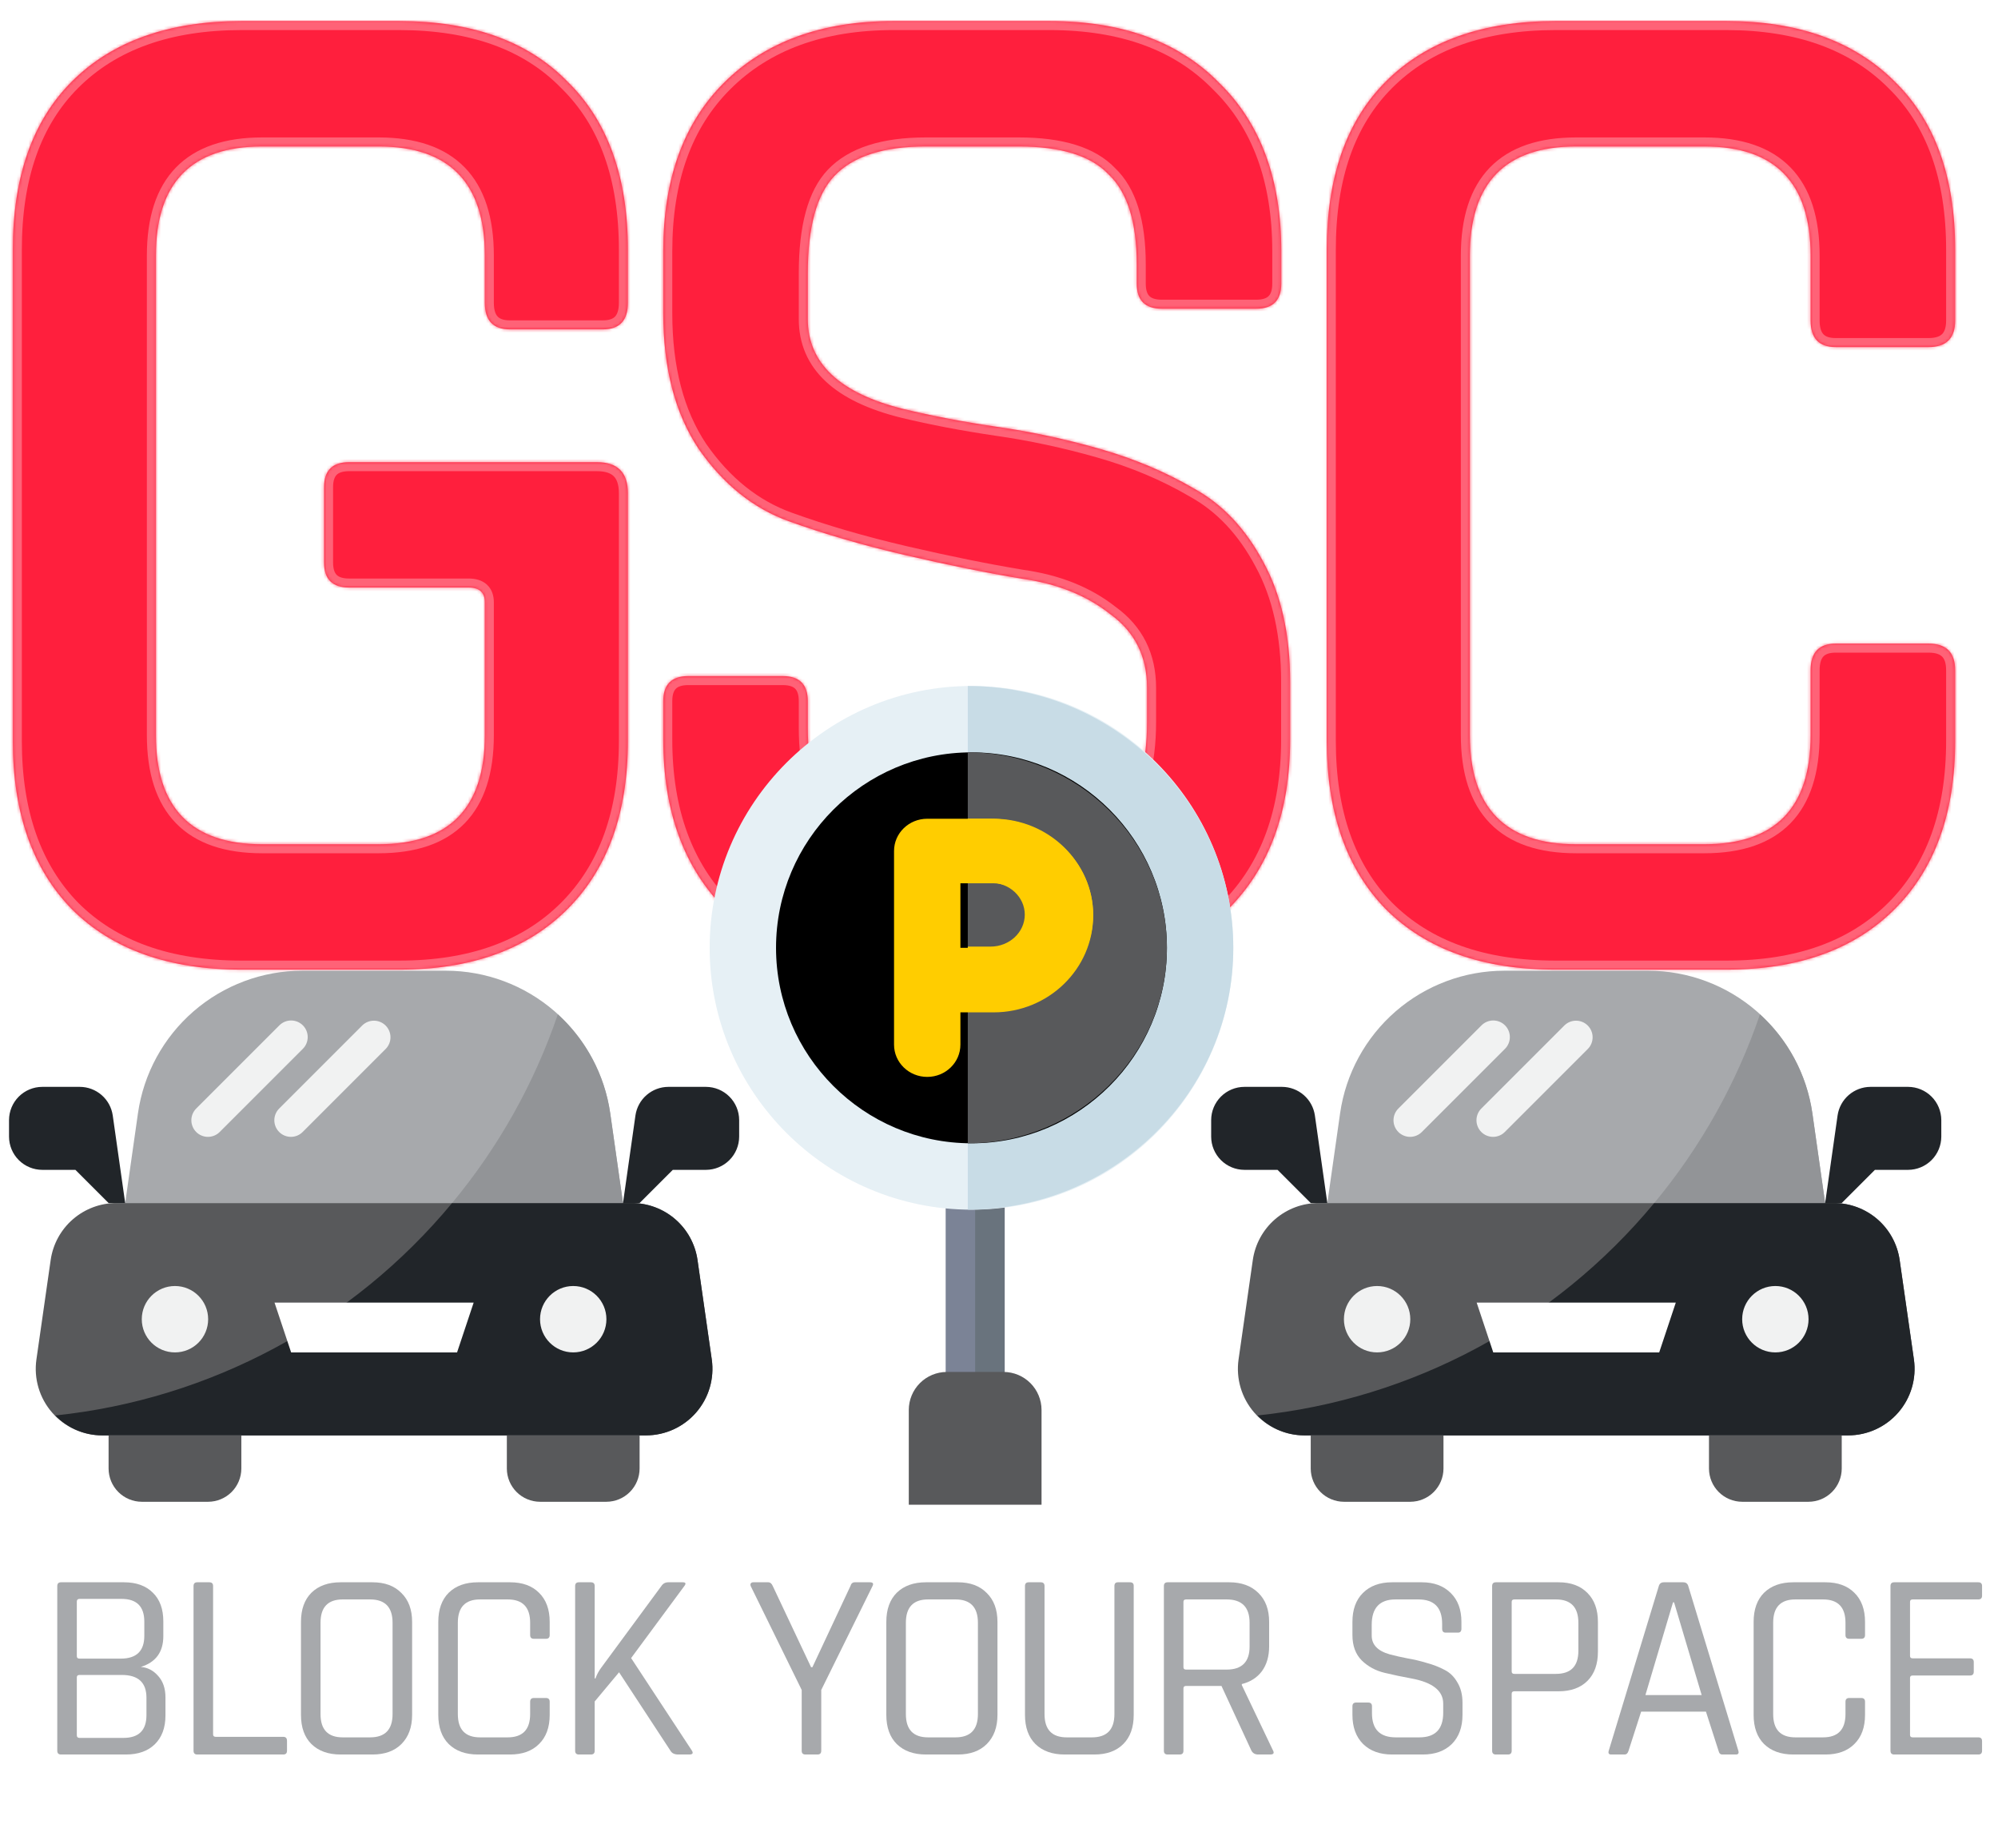 <svg width="664" height="614" viewBox="0 0 664 614" fill="none" xmlns="http://www.w3.org/2000/svg">
<g filter="url(#filter0_d_1_681)">
<mask id="path-1-inside-1_1_681" fill="white">
<path d="M132.691 315.196H80.24C56.057 315.196 37.266 308.497 23.868 295.098C10.796 281.699 4.26 263.072 4.26 239.216V75.98C4.26 51.797 10.796 33.17 23.868 20.098C37.266 6.699 56.057 0 80.24 0H132.691C156.874 0 175.502 6.699 188.574 20.098C201.972 33.17 208.672 51.797 208.672 75.98V93.627C208.672 99.51 205.894 102.451 200.338 102.451H169.456C163.9 102.451 161.123 99.51 161.123 93.627V77.941C161.123 53.758 149.358 41.667 125.828 41.667H87.103C63.574 41.667 51.809 53.758 51.809 77.941V237.255C51.809 261.438 63.574 273.529 87.103 273.529H125.828C149.358 273.529 161.123 261.438 161.123 237.255V193.137C161.123 189.869 159.325 188.235 155.73 188.235H116.024C110.469 188.235 107.691 185.458 107.691 179.902V154.902C107.691 149.346 110.469 146.569 116.024 146.569H198.377C205.24 146.569 208.672 150 208.672 156.863V239.216C208.672 263.072 201.972 281.699 188.574 295.098C175.175 308.497 156.547 315.196 132.691 315.196Z"/>
<path d="M220.421 238.726V225.98C220.421 220.425 223.199 217.647 228.754 217.647H260.127C265.682 217.647 268.46 220.425 268.46 225.98V234.804C268.46 248.529 271.401 258.497 277.284 264.706C283.493 270.588 293.624 273.529 307.676 273.529H341.499C355.552 273.529 365.682 270.425 371.891 264.216C378.101 257.68 381.205 247.222 381.205 232.843V221.569C381.205 211.111 377.12 202.941 368.95 197.059C361.107 190.85 351.303 186.928 339.539 185.294C327.774 183.333 314.865 180.719 300.813 177.451C286.761 174.183 273.852 170.425 262.088 166.176C250.323 161.928 240.356 153.922 232.186 142.157C224.342 130.392 220.421 115.359 220.421 97.059V76.471C220.421 52.614 227.12 33.987 240.519 20.588C254.244 6.863 273.035 0 296.891 0H348.852C373.035 0 391.826 6.863 405.225 20.588C418.95 33.987 425.813 52.614 425.813 76.471V87.255C425.813 92.811 423.035 95.588 417.48 95.588H386.107C380.552 95.588 377.774 92.811 377.774 87.255V80.882C377.774 66.83 374.669 56.863 368.46 50.98C362.578 44.771 352.611 41.667 338.558 41.667H307.676C293.624 41.667 283.493 44.935 277.284 51.471C271.401 57.68 268.46 68.464 268.46 83.823V99.02C268.46 113.725 279.081 123.693 300.323 128.922C309.8 131.209 320.094 133.17 331.205 134.804C342.643 136.438 354.081 138.889 365.519 142.157C376.957 145.425 387.414 149.837 396.892 155.392C406.369 160.621 414.048 168.791 419.931 179.902C425.813 190.686 428.754 203.922 428.754 219.608V238.726C428.754 262.582 421.892 281.373 408.166 295.098C394.767 308.497 376.14 315.196 352.284 315.196H297.382C273.526 315.196 254.735 308.497 241.009 295.098C227.284 281.373 220.421 262.582 220.421 238.726Z"/>
<path d="M573.78 315.196H516.917C492.734 315.196 473.943 308.497 460.544 295.098C447.472 281.699 440.936 263.072 440.936 239.216V75.98C440.936 51.797 447.472 33.17 460.544 20.098C473.943 6.699 492.734 0 516.917 0H573.78C597.636 0 616.263 6.699 629.662 20.098C643.061 33.17 649.76 51.797 649.76 75.98V99.51C649.76 105.392 646.819 108.333 640.936 108.333H610.054C604.498 108.333 601.721 105.392 601.721 99.51V77.941C601.721 53.758 589.956 41.667 566.427 41.667H523.78C500.25 41.667 488.485 53.758 488.485 77.941V237.255C488.485 261.438 500.25 273.529 523.78 273.529H566.427C589.956 273.529 601.721 261.438 601.721 237.255V215.686C601.721 209.804 604.498 206.863 610.054 206.863H640.936C646.819 206.863 649.76 209.804 649.76 215.686V239.216C649.76 263.072 643.061 281.699 629.662 295.098C616.263 308.497 597.636 315.196 573.78 315.196Z"/>
</mask>
<path d="M132.691 315.196H80.24C56.057 315.196 37.266 308.497 23.868 295.098C10.796 281.699 4.26 263.072 4.26 239.216V75.98C4.26 51.797 10.796 33.17 23.868 20.098C37.266 6.699 56.057 0 80.24 0H132.691C156.874 0 175.502 6.699 188.574 20.098C201.972 33.17 208.672 51.797 208.672 75.98V93.627C208.672 99.51 205.894 102.451 200.338 102.451H169.456C163.9 102.451 161.123 99.51 161.123 93.627V77.941C161.123 53.758 149.358 41.667 125.828 41.667H87.103C63.574 41.667 51.809 53.758 51.809 77.941V237.255C51.809 261.438 63.574 273.529 87.103 273.529H125.828C149.358 273.529 161.123 261.438 161.123 237.255V193.137C161.123 189.869 159.325 188.235 155.73 188.235H116.024C110.469 188.235 107.691 185.458 107.691 179.902V154.902C107.691 149.346 110.469 146.569 116.024 146.569H198.377C205.24 146.569 208.672 150 208.672 156.863V239.216C208.672 263.072 201.972 281.699 188.574 295.098C175.175 308.497 156.547 315.196 132.691 315.196Z" fill="#FF1F3D"/>
<path d="M220.421 238.726V225.98C220.421 220.425 223.199 217.647 228.754 217.647H260.127C265.682 217.647 268.46 220.425 268.46 225.98V234.804C268.46 248.529 271.401 258.497 277.284 264.706C283.493 270.588 293.624 273.529 307.676 273.529H341.499C355.552 273.529 365.682 270.425 371.891 264.216C378.101 257.68 381.205 247.222 381.205 232.843V221.569C381.205 211.111 377.12 202.941 368.95 197.059C361.107 190.85 351.303 186.928 339.539 185.294C327.774 183.333 314.865 180.719 300.813 177.451C286.761 174.183 273.852 170.425 262.088 166.176C250.323 161.928 240.356 153.922 232.186 142.157C224.342 130.392 220.421 115.359 220.421 97.059V76.471C220.421 52.614 227.12 33.987 240.519 20.588C254.244 6.863 273.035 0 296.891 0H348.852C373.035 0 391.826 6.863 405.225 20.588C418.95 33.987 425.813 52.614 425.813 76.471V87.255C425.813 92.811 423.035 95.588 417.48 95.588H386.107C380.552 95.588 377.774 92.811 377.774 87.255V80.882C377.774 66.83 374.669 56.863 368.46 50.98C362.578 44.771 352.611 41.667 338.558 41.667H307.676C293.624 41.667 283.493 44.935 277.284 51.471C271.401 57.68 268.46 68.464 268.46 83.823V99.02C268.46 113.725 279.081 123.693 300.323 128.922C309.8 131.209 320.094 133.17 331.205 134.804C342.643 136.438 354.081 138.889 365.519 142.157C376.957 145.425 387.414 149.837 396.892 155.392C406.369 160.621 414.048 168.791 419.931 179.902C425.813 190.686 428.754 203.922 428.754 219.608V238.726C428.754 262.582 421.892 281.373 408.166 295.098C394.767 308.497 376.14 315.196 352.284 315.196H297.382C273.526 315.196 254.735 308.497 241.009 295.098C227.284 281.373 220.421 262.582 220.421 238.726Z" fill="#FF1F3D"/>
<path d="M573.78 315.196H516.917C492.734 315.196 473.943 308.497 460.544 295.098C447.472 281.699 440.936 263.072 440.936 239.216V75.98C440.936 51.797 447.472 33.17 460.544 20.098C473.943 6.699 492.734 0 516.917 0H573.78C597.636 0 616.263 6.699 629.662 20.098C643.061 33.17 649.76 51.797 649.76 75.98V99.51C649.76 105.392 646.819 108.333 640.936 108.333H610.054C604.498 108.333 601.721 105.392 601.721 99.51V77.941C601.721 53.758 589.956 41.667 566.427 41.667H523.78C500.25 41.667 488.485 53.758 488.485 77.941V237.255C488.485 261.438 500.25 273.529 523.78 273.529H566.427C589.956 273.529 601.721 261.438 601.721 237.255V215.686C601.721 209.804 604.498 206.863 610.054 206.863H640.936C646.819 206.863 649.76 209.804 649.76 215.686V239.216C649.76 263.072 643.061 281.699 629.662 295.098C616.263 308.497 597.636 315.196 573.78 315.196Z" fill="#FF1F3D"/>
<path d="M132.691 315.196H80.24C56.057 315.196 37.266 308.497 23.868 295.098C10.796 281.699 4.26 263.072 4.26 239.216V75.98C4.26 51.797 10.796 33.17 23.868 20.098C37.266 6.699 56.057 0 80.24 0H132.691C156.874 0 175.502 6.699 188.574 20.098C201.972 33.17 208.672 51.797 208.672 75.98V93.627C208.672 99.51 205.894 102.451 200.338 102.451H169.456C163.9 102.451 161.123 99.51 161.123 93.627V77.941C161.123 53.758 149.358 41.667 125.828 41.667H87.103C63.574 41.667 51.809 53.758 51.809 77.941V237.255C51.809 261.438 63.574 273.529 87.103 273.529H125.828C149.358 273.529 161.123 261.438 161.123 237.255V193.137C161.123 189.869 159.325 188.235 155.73 188.235H116.024C110.469 188.235 107.691 185.458 107.691 179.902V154.902C107.691 149.346 110.469 146.569 116.024 146.569H198.377C205.24 146.569 208.672 150 208.672 156.863V239.216C208.672 263.072 201.972 281.699 188.574 295.098C175.175 308.497 156.547 315.196 132.691 315.196Z" stroke="#FF6277" stroke-width="6" mask="url(#path-1-inside-1_1_681)"/>
<path d="M220.421 238.726V225.98C220.421 220.425 223.199 217.647 228.754 217.647H260.127C265.682 217.647 268.46 220.425 268.46 225.98V234.804C268.46 248.529 271.401 258.497 277.284 264.706C283.493 270.588 293.624 273.529 307.676 273.529H341.499C355.552 273.529 365.682 270.425 371.891 264.216C378.101 257.68 381.205 247.222 381.205 232.843V221.569C381.205 211.111 377.12 202.941 368.95 197.059C361.107 190.85 351.303 186.928 339.539 185.294C327.774 183.333 314.865 180.719 300.813 177.451C286.761 174.183 273.852 170.425 262.088 166.176C250.323 161.928 240.356 153.922 232.186 142.157C224.342 130.392 220.421 115.359 220.421 97.059V76.471C220.421 52.614 227.12 33.987 240.519 20.588C254.244 6.863 273.035 0 296.891 0H348.852C373.035 0 391.826 6.863 405.225 20.588C418.95 33.987 425.813 52.614 425.813 76.471V87.255C425.813 92.811 423.035 95.588 417.48 95.588H386.107C380.552 95.588 377.774 92.811 377.774 87.255V80.882C377.774 66.83 374.669 56.863 368.46 50.98C362.578 44.771 352.611 41.667 338.558 41.667H307.676C293.624 41.667 283.493 44.935 277.284 51.471C271.401 57.68 268.46 68.464 268.46 83.823V99.02C268.46 113.725 279.081 123.693 300.323 128.922C309.8 131.209 320.094 133.17 331.205 134.804C342.643 136.438 354.081 138.889 365.519 142.157C376.957 145.425 387.414 149.837 396.892 155.392C406.369 160.621 414.048 168.791 419.931 179.902C425.813 190.686 428.754 203.922 428.754 219.608V238.726C428.754 262.582 421.892 281.373 408.166 295.098C394.767 308.497 376.14 315.196 352.284 315.196H297.382C273.526 315.196 254.735 308.497 241.009 295.098C227.284 281.373 220.421 262.582 220.421 238.726Z" stroke="#FF6277" stroke-width="6" mask="url(#path-1-inside-1_1_681)"/>
<path d="M573.78 315.196H516.917C492.734 315.196 473.943 308.497 460.544 295.098C447.472 281.699 440.936 263.072 440.936 239.216V75.98C440.936 51.797 447.472 33.17 460.544 20.098C473.943 6.699 492.734 0 516.917 0H573.78C597.636 0 616.263 6.699 629.662 20.098C643.061 33.17 649.76 51.797 649.76 75.98V99.51C649.76 105.392 646.819 108.333 640.936 108.333H610.054C604.498 108.333 601.721 105.392 601.721 99.51V77.941C601.721 53.758 589.956 41.667 566.427 41.667H523.78C500.25 41.667 488.485 53.758 488.485 77.941V237.255C488.485 261.438 500.25 273.529 523.78 273.529H566.427C589.956 273.529 601.721 261.438 601.721 237.255V215.686C601.721 209.804 604.498 206.863 610.054 206.863H640.936C646.819 206.863 649.76 209.804 649.76 215.686V239.216C649.76 263.072 643.061 281.699 629.662 295.098C616.263 308.497 597.636 315.196 573.78 315.196Z" stroke="#FF6277" stroke-width="6" mask="url(#path-1-inside-1_1_681)"/>
</g>
<path d="M324.078 499.02C318.663 499.02 314.274 496.404 314.274 493.176V387.216C314.274 383.989 318.663 381.373 324.078 381.373C329.493 381.373 333.882 383.989 333.882 387.216V493.176C333.882 496.404 329.493 499.02 324.078 499.02Z" fill="#7B8396"/>
<path d="M333.882 493.176V387.216C333.882 383.989 329.493 381.373 324.078 381.373V499.02C329.493 499.02 333.882 496.404 333.882 493.176Z" fill="#69737D"/>
<path d="M322.853 401.961C274.875 401.961 235.843 362.928 235.843 314.951C235.843 266.974 274.875 227.941 322.853 227.941C370.83 227.941 409.862 266.974 409.862 314.951C409.862 362.928 370.83 401.961 322.853 401.961Z" fill="#E6F0F5"/>
<path d="M321.627 227.941C370.28 227.941 409.862 266.974 409.862 314.951C409.862 362.928 370.28 401.961 321.627 401.961V227.941Z" fill="#C8DCE6"/>
<path d="M322.852 379.902C287.039 379.902 257.901 350.764 257.901 314.951C257.901 279.138 287.039 250 322.852 250C358.666 250 387.803 279.138 387.803 314.951C387.803 350.764 358.666 379.902 322.852 379.902Z" fill="black"/>
<path d="M321.627 250C358.116 250 387.803 279.138 387.803 314.951C387.803 350.764 358.116 379.902 321.627 379.902V250Z" fill="#58595B"/>
<path d="M330.205 272.059H308.147C302.055 272.059 297.117 276.859 297.117 282.782V347.12C297.117 353.043 302.055 357.843 308.147 357.843C314.239 357.843 319.176 353.043 319.176 347.12V336.397H330.205C348.45 336.397 363.294 321.966 363.294 304.228C363.294 286.49 348.45 272.059 330.205 272.059ZM330.205 314.951H319.176V293.505H330.205C336.286 293.505 341.235 298.316 341.235 304.228C341.235 310.14 336.286 314.951 330.205 314.951Z" fill="#FFCD00"/>
<path d="M363.294 303.922C363.294 286.353 348 272.059 329.203 272.059H321.627V293.301H329.203C335.468 293.301 340.566 298.066 340.566 303.922C340.566 309.777 335.468 314.542 329.203 314.542H321.627V335.784H329.203C348 335.784 363.294 321.49 363.294 303.922Z" fill="#FFCD00"/>
<path d="M202.797 369.921L207.044 399.755H41.602L45.849 369.921C47.733 356.78 54.289 344.758 64.316 336.058C74.343 327.358 87.169 322.562 100.444 322.549H148.202C161.477 322.562 174.303 327.358 184.33 336.058C194.357 344.758 200.913 356.78 202.797 369.921V369.921Z" fill="#A7A9AC"/>
<path d="M214.71 476.961H33.938C30.777 476.954 27.654 476.27 24.781 474.954C21.907 473.638 19.349 471.721 17.28 469.333C15.21 466.944 13.677 464.139 12.783 461.108C11.889 458.076 11.656 454.888 12.099 451.759L16.842 418.671C17.598 413.418 20.222 408.614 24.233 405.14C28.244 401.666 33.374 399.754 38.68 399.755H209.967C215.273 399.754 220.403 401.666 224.414 405.14C228.425 408.614 231.049 413.418 231.805 418.671L236.548 451.759C236.991 454.888 236.758 458.076 235.864 461.108C234.971 464.139 233.437 466.944 231.367 469.333C229.298 471.721 226.74 473.638 223.866 474.954C220.992 476.27 217.87 476.954 214.71 476.961Z" fill="#58595B"/>
<path d="M236.548 451.759L231.805 418.671C231.049 413.418 228.425 408.614 224.414 405.14C220.403 401.666 215.274 399.754 209.967 399.755H150.243C117.201 439.619 69.861 464.958 18.364 470.343C20.387 472.43 22.807 474.09 25.482 475.227C28.157 476.363 31.032 476.953 33.938 476.961H214.71C217.87 476.954 220.993 476.27 223.866 474.954C226.74 473.638 229.298 471.721 231.368 469.333C233.437 466.944 234.971 464.139 235.865 461.108C236.758 458.076 236.991 454.888 236.548 451.759V451.759Z" fill="#212529"/>
<path d="M207.045 399.755L202.798 369.921C200.979 357.279 194.823 345.662 185.383 337.059C177.593 359.926 165.684 381.175 150.243 399.755H207.045Z" fill="#929497"/>
<path d="M37.467 370.638L41.603 399.755H36.088L25.059 388.726H14.029C11.107 388.717 8.307 387.552 6.24 385.486C4.174 383.419 3.009 380.619 3 377.696V372.182C3.009 369.259 4.174 366.459 6.24 364.392C8.307 362.326 11.107 361.161 14.029 361.152H26.548C29.202 361.164 31.764 362.128 33.768 363.869C35.771 365.609 37.084 368.011 37.467 370.638V370.638Z" fill="#212529"/>
<path d="M245.647 372.182V377.696C245.638 380.619 244.473 383.419 242.407 385.486C240.34 387.552 237.54 388.717 234.617 388.726H223.588L212.559 399.755H207.044L211.18 370.638C211.563 368.011 212.876 365.609 214.879 363.869C216.883 362.128 219.445 361.164 222.099 361.152H234.617C237.54 361.161 240.34 362.326 242.407 364.392C244.473 366.459 245.638 369.259 245.647 372.182V372.182Z" fill="#212529"/>
<path d="M80.206 476.961V487.99C80.197 490.913 79.032 493.713 76.966 495.78C74.899 497.846 72.099 499.011 69.176 499.02H47.117C44.195 499.011 41.395 497.846 39.328 495.78C37.261 493.713 36.097 490.913 36.088 487.99V476.961H80.206Z" fill="#58595B"/>
<path d="M212.559 476.961V487.99C212.55 490.913 211.385 493.713 209.319 495.78C207.252 497.846 204.452 499.011 201.53 499.02H179.471C176.548 499.011 173.748 497.846 171.681 495.78C169.615 493.713 168.45 490.913 168.441 487.99V476.961H212.559Z" fill="#58595B"/>
<path d="M190.5 449.387C196.591 449.387 201.53 444.449 201.53 438.358C201.53 432.267 196.591 427.329 190.5 427.329C184.409 427.329 179.471 432.267 179.471 438.358C179.471 444.449 184.409 449.387 190.5 449.387Z" fill="#F1F2F2"/>
<path d="M157.412 432.843L151.897 449.388H96.75L91.235 432.843H157.412Z" fill="white"/>
<path d="M58.147 449.387C64.238 449.387 69.176 444.449 69.176 438.358C69.176 432.267 64.238 427.329 58.147 427.329C52.055 427.329 47.117 432.267 47.117 438.358C47.117 444.449 52.055 449.387 58.147 449.387Z" fill="#F1F2F2"/>
<path d="M100.649 340.709C99.615 339.675 98.212 339.095 96.75 339.095C95.287 339.095 93.885 339.675 92.851 340.709L65.277 368.283C64.751 368.791 64.331 369.4 64.041 370.073C63.752 370.746 63.6 371.469 63.594 372.202C63.588 372.934 63.727 373.66 64.004 374.338C64.282 375.015 64.691 375.631 65.209 376.149C65.727 376.667 66.343 377.076 67.02 377.353C67.698 377.631 68.424 377.77 69.156 377.764C69.889 377.758 70.612 377.605 71.285 377.316C71.958 377.027 72.566 376.607 73.075 376.081L100.649 348.507C101.683 347.473 102.263 346.07 102.263 344.608C102.263 343.146 101.683 341.743 100.649 340.709V340.709Z" fill="#F1F2F2"/>
<path d="M120.424 340.709L92.851 368.283C92.324 368.792 91.904 369.4 91.615 370.073C91.326 370.746 91.174 371.469 91.167 372.202C91.161 372.934 91.3 373.66 91.578 374.338C91.855 375.015 92.264 375.631 92.782 376.149C93.3 376.667 93.916 377.076 94.594 377.354C95.271 377.631 95.997 377.77 96.73 377.764C97.462 377.758 98.186 377.606 98.858 377.316C99.531 377.027 100.14 376.607 100.648 376.081L128.222 348.507C129.226 347.467 129.782 346.074 129.77 344.628C129.757 343.182 129.177 341.799 128.155 340.776C127.132 339.754 125.749 339.174 124.303 339.161C122.857 339.149 121.464 339.705 120.424 340.709Z" fill="#F1F2F2"/>
<path d="M602.307 369.921L606.553 399.755H441.112L445.359 369.921C447.243 356.78 453.799 344.758 463.826 336.058C473.853 327.358 486.679 322.562 499.954 322.549H547.712C560.987 322.562 573.813 327.358 583.84 336.058C593.867 344.758 600.423 356.78 602.307 369.921V369.921Z" fill="#A7A9AC"/>
<path d="M614.219 476.961H433.447C430.287 476.954 427.164 476.27 424.291 474.954C421.417 473.638 418.859 471.721 416.789 469.333C414.72 466.944 413.186 464.139 412.293 461.108C411.399 458.076 411.166 454.888 411.609 451.759L416.352 418.671C417.108 413.418 419.732 408.614 423.743 405.14C427.754 401.666 432.883 399.754 438.19 399.755H609.477C614.783 399.754 619.912 401.666 623.923 405.14C627.934 408.614 630.559 413.418 631.315 418.671L636.058 451.759C636.501 454.888 636.268 458.076 635.374 461.108C634.48 464.139 632.947 466.944 630.877 469.333C628.807 471.721 626.249 473.638 623.376 474.954C620.502 476.27 617.38 476.954 614.219 476.961Z" fill="#58595B"/>
<path d="M636.058 451.759L631.315 418.671C630.559 413.418 627.935 408.614 623.924 405.14C619.913 401.666 614.784 399.754 609.477 399.755H549.753C516.711 439.619 469.371 464.958 417.874 470.343C419.897 472.43 422.317 474.09 424.992 475.227C427.666 476.363 430.541 476.953 433.448 476.961H614.22C617.38 476.954 620.503 476.27 623.376 474.954C626.25 473.638 628.808 471.721 630.877 469.333C632.947 466.944 634.481 464.139 635.374 461.108C636.268 458.076 636.501 454.888 636.058 451.759V451.759Z" fill="#212529"/>
<path d="M606.554 399.755L602.308 369.921C600.489 357.279 594.333 345.662 584.893 337.059C577.103 359.926 565.193 381.175 549.753 399.755H606.554Z" fill="#929497"/>
<path d="M436.977 370.638L441.113 399.755H435.598L424.569 388.726H413.539C410.617 388.717 407.816 387.552 405.75 385.486C403.683 383.419 402.518 380.619 402.51 377.696V372.182C402.518 369.259 403.683 366.459 405.75 364.392C407.816 362.326 410.617 361.161 413.539 361.152H426.058C428.712 361.164 431.274 362.128 433.277 363.869C435.281 365.609 436.594 368.011 436.977 370.638V370.638Z" fill="#212529"/>
<path d="M645.157 372.182V377.696C645.148 380.619 643.983 383.419 641.917 385.486C639.85 387.552 637.05 388.717 634.127 388.726H623.098L612.068 399.755H606.554L610.69 370.638C611.073 368.011 612.385 365.609 614.389 363.869C616.393 362.128 618.955 361.164 621.609 361.152H634.127C637.05 361.161 639.85 362.326 641.917 364.392C643.983 366.459 645.148 369.259 645.157 372.182V372.182Z" fill="#212529"/>
<path d="M479.715 476.961V487.99C479.707 490.913 478.542 493.713 476.475 495.78C474.409 497.846 471.608 499.011 468.686 499.02H446.627C443.705 499.011 440.904 497.846 438.838 495.78C436.771 493.713 435.606 490.913 435.598 487.99V476.961H479.715Z" fill="#58595B"/>
<path d="M612.069 476.961V487.99C612.06 490.913 610.895 493.713 608.829 495.78C606.762 497.846 603.962 499.011 601.039 499.02H578.981C576.058 499.011 573.258 497.846 571.191 495.78C569.125 493.713 567.96 490.913 567.951 487.99V476.961H612.069Z" fill="#58595B"/>
<path d="M590.01 449.387C596.101 449.387 601.039 444.449 601.039 438.358C601.039 432.267 596.101 427.329 590.01 427.329C583.919 427.329 578.98 432.267 578.98 438.358C578.98 444.449 583.919 449.387 590.01 449.387Z" fill="#F1F2F2"/>
<path d="M556.922 432.843L551.407 449.388H496.26L490.745 432.843H556.922Z" fill="white"/>
<path d="M457.657 449.387C463.749 449.387 468.687 444.449 468.687 438.358C468.687 432.267 463.749 427.329 457.657 427.329C451.566 427.329 446.628 432.267 446.628 438.358C446.628 444.449 451.566 449.387 457.657 449.387Z" fill="#F1F2F2"/>
<path d="M500.158 340.709C499.124 339.675 497.722 339.095 496.26 339.095C494.797 339.095 493.395 339.675 492.361 340.709L464.787 368.283C464.26 368.791 463.84 369.4 463.551 370.073C463.262 370.746 463.11 371.469 463.104 372.202C463.097 372.934 463.237 373.66 463.514 374.338C463.791 375.015 464.201 375.631 464.719 376.149C465.237 376.667 465.852 377.076 466.53 377.353C467.208 377.631 467.934 377.77 468.666 377.764C469.398 377.758 470.122 377.605 470.795 377.316C471.468 377.027 472.076 376.607 472.585 376.081L500.158 348.507C501.192 347.473 501.773 346.07 501.773 344.608C501.773 343.146 501.192 341.743 500.158 340.709V340.709Z" fill="#F1F2F2"/>
<path d="M519.934 340.709L492.36 368.283C491.834 368.792 491.413 369.4 491.124 370.073C490.835 370.746 490.683 371.469 490.677 372.202C490.671 372.934 490.81 373.66 491.087 374.338C491.365 375.015 491.774 375.631 492.292 376.149C492.81 376.667 493.425 377.076 494.103 377.354C494.781 377.631 495.507 377.77 496.239 377.764C496.972 377.758 497.695 377.606 498.368 377.316C499.041 377.027 499.649 376.607 500.158 376.081L527.732 348.507C528.736 347.467 529.292 346.074 529.279 344.628C529.267 343.182 528.687 341.799 527.664 340.776C526.642 339.754 525.259 339.174 523.813 339.161C522.367 339.149 520.974 339.705 519.934 340.709Z" fill="#F1F2F2"/>
<path d="M346.137 468.487V500H302.02V468.487C302.03 465.147 303.361 461.947 305.722 459.585C308.084 457.224 311.285 455.892 314.625 455.882H333.532C336.872 455.892 340.072 457.224 342.434 459.585C344.796 461.947 346.127 465.147 346.137 468.487V468.487Z" fill="#58595B"/>
<path d="M26.421 577.482H41.017C46.12 577.482 48.671 574.96 48.671 569.917V564.132C48.671 559.089 45.942 556.567 40.483 556.567H26.421C25.828 556.567 25.531 556.834 25.531 557.368V576.592C25.531 577.185 25.828 577.482 26.421 577.482ZM26.421 551.138H40.127C45.349 551.138 47.959 548.616 47.959 543.573V538.856C47.959 533.813 45.438 531.291 40.394 531.291H26.421C25.828 531.291 25.531 531.588 25.531 532.181V550.337C25.531 550.871 25.828 551.138 26.421 551.138ZM19.034 581.754V527.019C19.034 526.188 19.45 525.773 20.28 525.773H41.195C45.289 525.773 48.493 526.93 50.807 529.244C53.121 531.499 54.278 534.673 54.278 538.767V543.662C54.278 548.943 51.786 552.354 46.802 553.897C49.057 554.075 50.985 555.084 52.587 556.923C54.189 558.703 54.99 561.076 54.99 564.043V570.006C54.99 574.1 53.803 577.304 51.43 579.618C49.116 581.873 45.912 583 41.818 583H20.28C19.45 583 19.034 582.585 19.034 581.754Z" fill="#A7A9AC"/>
<path d="M94.135 583H65.566C64.735 583 64.32 582.585 64.32 581.754V527.019C64.32 526.188 64.735 525.773 65.566 525.773H69.571C70.402 525.773 70.817 526.188 70.817 527.019V576.325C70.817 576.859 71.114 577.126 71.707 577.126H94.135C94.966 577.126 95.381 577.571 95.381 578.461V581.754C95.381 582.585 94.966 583 94.135 583Z" fill="#A7A9AC"/>
<path d="M113.908 577.304H122.986C127.97 577.304 130.462 574.723 130.462 569.561V539.212C130.462 534.05 127.97 531.469 122.986 531.469H113.908C108.984 531.469 106.521 534.05 106.521 539.212V569.561C106.521 574.723 108.984 577.304 113.908 577.304ZM123.787 583H113.196C109.102 583 105.869 581.843 103.495 579.529C101.181 577.215 100.024 573.981 100.024 569.828V538.945C100.024 534.792 101.181 531.558 103.495 529.244C105.869 526.93 109.102 525.773 113.196 525.773H123.787C127.881 525.773 131.085 526.96 133.399 529.333C135.773 531.647 136.959 534.851 136.959 538.945V569.828C136.959 573.922 135.773 577.156 133.399 579.529C131.085 581.843 127.881 583 123.787 583Z" fill="#A7A9AC"/>
<path d="M169.51 583H158.83C154.736 583 151.502 581.843 149.129 579.529C146.815 577.215 145.658 573.981 145.658 569.828V538.945C145.658 534.792 146.815 531.558 149.129 529.244C151.502 526.93 154.736 525.773 158.83 525.773H169.51C173.604 525.773 176.808 526.93 179.122 529.244C181.495 531.558 182.682 534.792 182.682 538.945V543.306C182.682 544.137 182.266 544.552 181.436 544.552H177.431C176.6 544.552 176.185 544.137 176.185 543.306V539.212C176.185 534.05 173.693 531.469 168.709 531.469H159.542C154.617 531.469 152.155 534.05 152.155 539.212V569.561C152.155 574.723 154.617 577.304 159.542 577.304H168.709C173.693 577.304 176.185 574.723 176.185 569.561V565.467C176.185 564.636 176.6 564.221 177.431 564.221H181.436C182.266 564.221 182.682 564.636 182.682 565.467V569.828C182.682 573.981 181.495 577.215 179.122 579.529C176.808 581.843 173.604 583 169.51 583Z" fill="#A7A9AC"/>
<path d="M196.389 583H192.384C191.553 583 191.138 582.585 191.138 581.754V527.019C191.138 526.188 191.553 525.773 192.384 525.773H196.389C197.22 525.773 197.635 526.188 197.635 527.019V557.724H197.902C198.317 556.478 198.97 555.262 199.86 554.075L219.796 527.019C220.33 526.188 221.101 525.773 222.11 525.773H226.916C227.925 525.773 228.073 526.218 227.361 527.108L209.739 550.96L229.853 581.576C230.506 582.525 230.239 583 229.052 583H225.403C224.157 583 223.297 582.585 222.822 581.754L205.734 555.677L197.635 565.378V581.754C197.635 582.585 197.22 583 196.389 583Z" fill="#A7A9AC"/>
<path d="M271.682 583H267.677C266.847 583 266.431 582.585 266.431 581.754V561.551L249.521 527.108C249.343 526.693 249.343 526.366 249.521 526.129C249.699 525.892 249.966 525.773 250.322 525.773H255.306C255.959 525.773 256.463 526.188 256.819 527.019L269.546 553.986H269.991L282.629 527.019C282.867 526.188 283.341 525.773 284.053 525.773H289.126C290.135 525.773 290.402 526.218 289.927 527.108L272.928 561.551V581.754C272.928 582.585 272.513 583 271.682 583Z" fill="#A7A9AC"/>
<path d="M308.439 577.304H317.517C322.501 577.304 324.993 574.723 324.993 569.561V539.212C324.993 534.05 322.501 531.469 317.517 531.469H308.439C303.515 531.469 301.052 534.05 301.052 539.212V569.561C301.052 574.723 303.515 577.304 308.439 577.304ZM318.318 583H307.727C303.633 583 300.4 581.843 298.026 579.529C295.712 577.215 294.555 573.981 294.555 569.828V538.945C294.555 534.792 295.712 531.558 298.026 529.244C300.4 526.93 303.633 525.773 307.727 525.773H318.318C322.412 525.773 325.616 526.96 327.93 529.333C330.304 531.647 331.49 534.851 331.49 538.945V569.828C331.49 573.922 330.304 577.156 327.93 579.529C325.616 581.843 322.412 583 318.318 583Z" fill="#A7A9AC"/>
<path d="M371.517 525.773H375.522C376.352 525.773 376.768 526.159 376.768 526.93V569.828C376.768 573.981 375.611 577.215 373.297 579.529C370.983 581.843 367.779 583 363.685 583H353.806C349.712 583 346.478 581.843 344.105 579.529C341.791 577.215 340.634 573.981 340.634 569.828V527.019C340.634 526.188 341.049 525.773 341.88 525.773H345.885C346.715 525.773 347.131 526.188 347.131 527.019V569.561C347.131 574.723 349.593 577.304 354.518 577.304H362.884C367.868 577.304 370.36 574.723 370.36 569.561V527.019C370.36 526.188 370.745 525.773 371.517 525.773Z" fill="#A7A9AC"/>
<path d="M392.05 583H388.045C387.214 583 386.799 582.585 386.799 581.754V527.019C386.799 526.188 387.214 525.773 388.045 525.773H408.515C412.609 525.773 415.843 526.96 418.216 529.333C420.589 531.647 421.776 534.851 421.776 538.945V547.044C421.776 550.367 420.975 553.126 419.373 555.321C417.771 557.457 415.546 558.881 412.698 559.593V559.949L423.022 581.576C423.556 582.525 423.259 583 422.132 583H418.127C417.118 583 416.377 582.585 415.902 581.754L405.934 560.216H394.186C393.593 560.216 393.296 560.483 393.296 561.017V581.754C393.296 582.585 392.881 583 392.05 583ZM394.186 554.787H407.625C412.728 554.787 415.279 552.236 415.279 547.133V539.212C415.279 534.05 412.728 531.469 407.625 531.469H394.186C393.593 531.469 393.296 531.736 393.296 532.27V553.986C393.296 554.52 393.593 554.787 394.186 554.787Z" fill="#A7A9AC"/>
<path d="M449.456 569.828V566.98C449.456 566.149 449.872 565.734 450.702 565.734H454.707C455.538 565.734 455.953 566.149 455.953 566.98V569.294C455.953 574.634 458.594 577.304 463.874 577.304H471.706C476.987 577.304 479.627 574.575 479.627 569.116V566.09C479.627 561.818 476.097 559.029 469.036 557.724C466.07 557.19 463.103 556.567 460.136 555.855C457.17 555.143 454.648 553.778 452.571 551.761C450.495 549.684 449.456 546.866 449.456 543.306V538.945C449.456 534.851 450.613 531.647 452.927 529.333C455.301 526.96 458.534 525.773 462.628 525.773H472.507C476.542 525.773 479.746 526.96 482.119 529.333C484.493 531.647 485.679 534.851 485.679 538.945V541.17C485.679 542.06 485.294 542.505 484.522 542.505H480.428C479.657 542.505 479.271 542.06 479.271 541.17V539.568C479.271 534.169 476.631 531.469 471.35 531.469H463.785C458.505 531.469 455.864 534.287 455.864 539.924V543.484C455.864 546.51 457.852 548.587 461.827 549.714C463.607 550.189 465.565 550.634 467.701 551.049C469.837 551.405 471.973 551.909 474.109 552.562C476.305 553.155 478.292 553.927 480.072 554.876C481.852 555.766 483.276 557.16 484.344 559.059C485.472 560.898 486.035 563.153 486.035 565.823V569.828C486.035 573.922 484.849 577.156 482.475 579.529C480.102 581.843 476.898 583 472.863 583H462.628C458.594 583 455.39 581.843 453.016 579.529C450.643 577.156 449.456 573.922 449.456 569.828Z" fill="#A7A9AC"/>
<path d="M501.137 583H497.132C496.302 583 495.886 582.585 495.886 581.754V527.019C495.886 526.188 496.302 525.773 497.132 525.773H517.958C522.052 525.773 525.256 526.96 527.57 529.333C529.884 531.647 531.041 534.851 531.041 538.945V548.824C531.041 552.977 529.884 556.211 527.57 558.525C525.256 560.839 522.052 561.996 517.958 561.996H503.273C502.68 561.996 502.383 562.263 502.383 562.797V581.754C502.383 582.585 501.968 583 501.137 583ZM503.273 556.211H517.068C522.052 556.211 524.544 553.66 524.544 548.557V539.212C524.544 534.05 522.052 531.469 517.068 531.469H503.273C502.68 531.469 502.383 531.736 502.383 532.27V555.41C502.383 555.944 502.68 556.211 503.273 556.211Z" fill="#A7A9AC"/>
<path d="M539.885 583H535.435C534.664 583 534.397 582.585 534.634 581.754L551.277 527.019C551.514 526.188 552.078 525.773 552.968 525.773H559.376C560.266 525.773 560.83 526.188 561.067 527.019L577.71 581.754C577.947 582.585 577.68 583 576.909 583H572.37C571.717 583 571.302 582.585 571.124 581.754L566.941 568.76H545.403L541.22 581.754C540.983 582.585 540.538 583 539.885 583ZM555.994 532.448L546.827 563.242H565.517L556.35 532.448H555.994Z" fill="#A7A9AC"/>
<path d="M606.639 583H595.959C591.865 583 588.631 581.843 586.258 579.529C583.944 577.215 582.787 573.981 582.787 569.828V538.945C582.787 534.792 583.944 531.558 586.258 529.244C588.631 526.93 591.865 525.773 595.959 525.773H606.639C610.733 525.773 613.937 526.93 616.251 529.244C618.624 531.558 619.811 534.792 619.811 538.945V543.306C619.811 544.137 619.395 544.552 618.565 544.552H614.56C613.729 544.552 613.314 544.137 613.314 543.306V539.212C613.314 534.05 610.822 531.469 605.838 531.469H596.671C591.746 531.469 589.284 534.05 589.284 539.212V569.561C589.284 574.723 591.746 577.304 596.671 577.304H605.838C610.822 577.304 613.314 574.723 613.314 569.561V565.467C613.314 564.636 613.729 564.221 614.56 564.221H618.565C619.395 564.221 619.811 564.636 619.811 565.467V569.828C619.811 573.981 618.624 577.215 616.251 579.529C613.937 581.843 610.733 583 606.639 583Z" fill="#A7A9AC"/>
<path d="M657.459 583H629.513C628.682 583 628.267 582.585 628.267 581.754V527.019C628.267 526.188 628.682 525.773 629.513 525.773H657.459C658.29 525.773 658.705 526.188 658.705 527.019V530.223C658.705 531.054 658.29 531.469 657.459 531.469H635.654C635.061 531.469 634.764 531.736 634.764 532.27V550.248C634.764 550.782 635.061 551.049 635.654 551.049H654.7C655.531 551.049 655.946 551.464 655.946 552.295V555.499C655.946 556.33 655.531 556.745 654.7 556.745H635.654C635.061 556.745 634.764 557.012 634.764 557.546V576.503C634.764 577.037 635.061 577.304 635.654 577.304H657.459C658.29 577.304 658.705 577.719 658.705 578.55V581.754C658.705 582.585 658.29 583 657.459 583Z" fill="#A7A9AC"/>
<defs>
<filter id="filter0_d_1_681" x="0.26" y="0" width="653.5" height="326.196" filterUnits="userSpaceOnUse" color-interpolation-filters="sRGB">
<feFlood flood-opacity="0" result="BackgroundImageFix"/>
<feColorMatrix in="SourceAlpha" type="matrix" values="0 0 0 0 0 0 0 0 0 0 0 0 0 0 0 0 0 0 127 0" result="hardAlpha"/>
<feOffset dy="7"/>
<feGaussianBlur stdDeviation="2"/>
<feComposite in2="hardAlpha" operator="out"/>
<feColorMatrix type="matrix" values="0 0 0 0 0.596 0 0 0 0 0.596 0 0 0 0 0.596 0 0 0 0.4 0"/>
<feBlend mode="normal" in2="BackgroundImageFix" result="effect1_dropShadow_1_681"/>
<feBlend mode="normal" in="SourceGraphic" in2="effect1_dropShadow_1_681" result="shape"/>
</filter>
</defs>
</svg>
